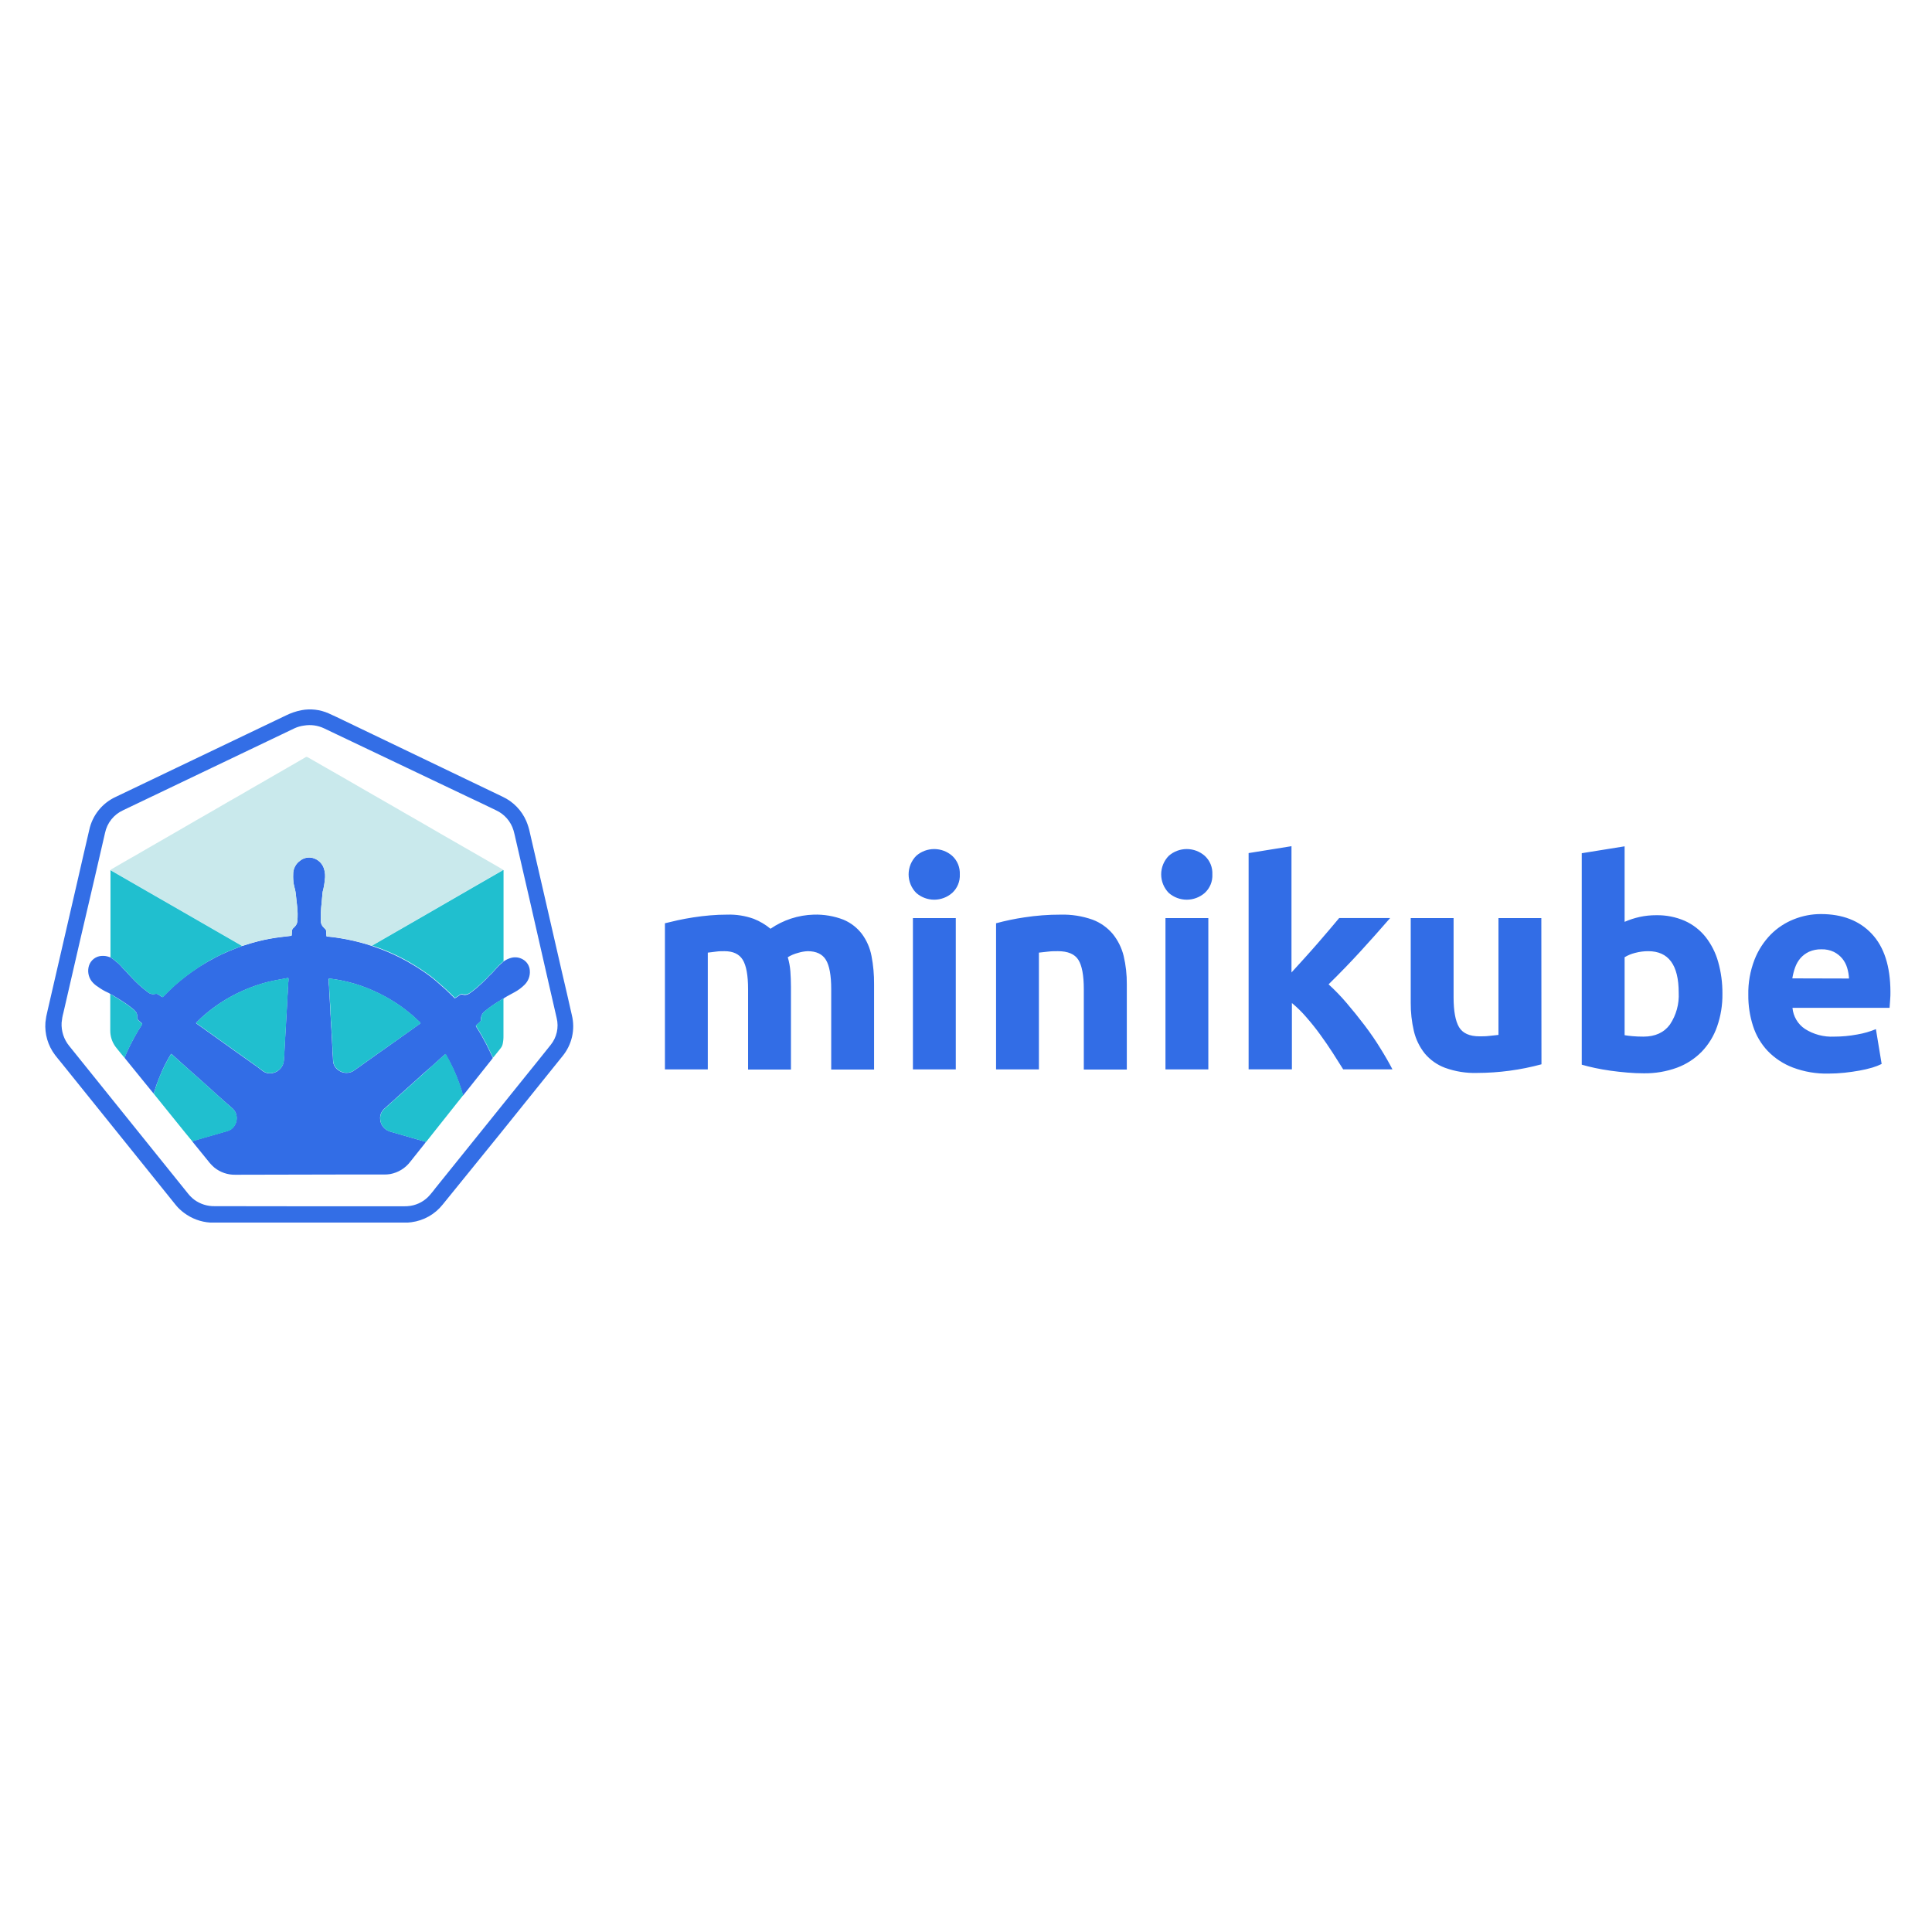 <svg width="128" height="128" viewBox="0 0 128 128" fill="none" xmlns="http://www.w3.org/2000/svg">
<path d="M27.007 81H13.942C13.306 80.961 12.696 80.736 12.188 80.351C11.99 80.206 11.811 80.037 11.655 79.847L8.276 75.647L4.047 70.393C3.91 70.224 3.769 70.058 3.64 69.888C3.174 69.269 2.95 68.501 3.01 67.728C3.036 67.473 3.083 67.22 3.148 66.971C3.498 65.457 3.847 63.943 4.196 62.429C4.493 61.142 4.79 59.855 5.087 58.567C5.362 57.374 5.632 56.18 5.912 54.989C6.014 54.51 6.227 54.062 6.534 53.68C6.84 53.298 7.232 52.994 7.678 52.791C9.003 52.15 10.333 51.529 11.658 50.886C14.086 49.726 16.512 48.566 18.936 47.405C19.264 47.241 19.613 47.122 19.973 47.052C20.578 46.939 21.202 47.011 21.765 47.259C22.129 47.416 22.482 47.595 22.84 47.764L30.865 51.617L33.306 52.788C34.006 53.116 34.561 53.689 34.868 54.398C34.974 54.65 35.054 54.911 35.108 55.178C35.416 56.524 35.726 57.87 36.039 59.216C36.429 60.922 36.821 62.63 37.215 64.339C37.44 65.311 37.672 66.28 37.886 67.251C38.003 67.724 38.007 68.217 37.898 68.691C37.789 69.165 37.571 69.607 37.26 69.982C35.882 71.703 34.501 73.42 33.117 75.133L29.334 79.799C28.821 80.447 28.076 80.869 27.257 80.975C27.173 80.987 27.09 80.992 27.007 81ZM20.503 79.92H26.752C26.901 79.922 27.051 79.912 27.199 79.89C27.704 79.809 28.164 79.549 28.493 79.158C28.617 79.011 28.746 78.86 28.854 78.709C29.889 77.427 30.922 76.144 31.953 74.86L34.807 71.314C35.365 70.62 35.928 69.931 36.48 69.232C36.681 68.985 36.822 68.694 36.891 68.383C36.96 68.073 36.956 67.75 36.879 67.441C36.71 66.683 36.536 65.942 36.362 65.192L35.1 59.66L34.169 55.622C34.121 55.42 34.083 55.214 34.023 55.017C33.935 54.724 33.786 54.454 33.586 54.224C33.386 53.993 33.139 53.809 32.862 53.682C32.213 53.364 31.562 53.058 30.911 52.751L22.282 48.642L21.473 48.256C21.056 48.058 20.589 47.994 20.135 48.072C19.922 48.1 19.715 48.159 19.519 48.248L13.349 51.198L8.155 53.682C7.852 53.82 7.586 54.028 7.378 54.288C7.17 54.549 7.027 54.855 6.959 55.181C6.722 56.19 6.497 57.184 6.265 58.189L5.309 62.285C4.94 63.89 4.571 65.493 4.201 67.095C4.141 67.311 4.102 67.532 4.082 67.756C4.052 68.315 4.232 68.865 4.587 69.298L7.696 73.162L12.445 79.062C12.573 79.227 12.723 79.373 12.89 79.498C13.275 79.775 13.74 79.92 14.214 79.912L20.503 79.92Z" fill="#336EE6"/>
<path d="M7.312 65.863C7.265 65.818 7.21 65.783 7.148 65.76C6.916 65.658 6.696 65.53 6.492 65.379C6.332 65.282 6.19 65.157 6.073 65.01C5.965 64.866 5.891 64.698 5.86 64.52C5.828 64.342 5.839 64.159 5.892 63.986C5.95 63.8 6.064 63.637 6.22 63.519C6.375 63.402 6.563 63.335 6.757 63.33C6.92 63.321 7.082 63.346 7.234 63.403C7.257 63.416 7.282 63.422 7.307 63.423C7.419 63.487 7.524 63.563 7.62 63.65C7.689 63.718 7.772 63.771 7.845 63.834C7.959 63.941 8.065 64.056 8.163 64.177C8.224 64.246 8.299 64.296 8.355 64.367C8.453 64.493 8.569 64.601 8.678 64.718C9.024 65.099 9.407 65.446 9.821 65.752C9.881 65.802 9.952 65.837 10.029 65.854C10.105 65.872 10.184 65.871 10.26 65.853C10.307 65.838 10.357 65.836 10.404 65.847C10.452 65.858 10.496 65.881 10.533 65.914C10.582 65.956 10.635 65.993 10.692 66.025C10.762 66.073 10.765 66.073 10.828 66.01C11.095 65.74 11.363 65.472 11.648 65.222C11.855 65.046 12.062 64.869 12.279 64.705C12.582 64.47 12.892 64.251 13.215 64.044C13.538 63.837 13.924 63.615 14.293 63.423C14.444 63.342 14.601 63.269 14.755 63.196C15.075 63.047 15.401 62.913 15.734 62.789C15.836 62.758 15.935 62.719 16.032 62.673C16.067 62.671 16.102 62.662 16.135 62.648C16.448 62.542 16.766 62.451 17.087 62.368C17.602 62.237 18.125 62.141 18.654 62.08L19.262 62.007C19.307 62.007 19.325 61.989 19.328 61.944C19.328 61.856 19.34 61.77 19.345 61.692C19.344 61.653 19.351 61.614 19.367 61.579C19.383 61.543 19.406 61.512 19.436 61.487C19.472 61.459 19.505 61.426 19.534 61.391C19.627 61.299 19.685 61.178 19.698 61.048C19.728 60.718 19.724 60.386 19.686 60.056C19.666 59.839 19.64 59.622 19.615 59.408C19.601 59.198 19.564 58.99 19.507 58.787C19.488 58.721 19.473 58.655 19.461 58.588C19.426 58.373 19.413 58.154 19.423 57.937C19.419 57.758 19.458 57.582 19.538 57.423C19.618 57.264 19.737 57.127 19.883 57.026C19.996 56.935 20.128 56.871 20.27 56.839C20.412 56.807 20.559 56.808 20.7 56.841C20.875 56.883 21.035 56.969 21.168 57.09C21.3 57.211 21.4 57.363 21.457 57.533C21.541 57.787 21.561 58.059 21.515 58.323C21.494 58.574 21.449 58.824 21.382 59.067C21.373 59.098 21.368 59.131 21.367 59.163C21.346 59.39 21.329 59.617 21.306 59.842C21.261 60.236 21.243 60.632 21.253 61.028C21.256 61.155 21.3 61.279 21.379 61.379C21.434 61.444 21.493 61.505 21.556 61.563C21.585 61.589 21.602 61.625 21.604 61.664C21.604 61.765 21.616 61.863 21.624 61.964C21.632 62.065 21.624 62.047 21.707 62.053C21.982 62.075 22.255 62.113 22.527 62.158C23.13 62.254 23.725 62.391 24.309 62.567C24.419 62.608 24.531 62.641 24.645 62.668C24.661 62.678 24.678 62.687 24.695 62.694C25.031 62.802 25.361 62.933 25.687 63.067C25.957 63.181 26.22 63.304 26.482 63.435C26.744 63.567 27.073 63.746 27.358 63.92C27.736 64.147 28.103 64.391 28.458 64.652C28.71 64.836 28.942 65.043 29.175 65.248C29.407 65.452 29.642 65.659 29.861 65.881L30.061 66.08C30.129 66.148 30.131 66.148 30.209 66.098L30.492 65.909C30.51 65.895 30.531 65.885 30.554 65.882C30.577 65.879 30.6 65.882 30.621 65.891C30.703 65.918 30.79 65.926 30.875 65.913C30.96 65.899 31.041 65.866 31.11 65.815C31.281 65.698 31.446 65.57 31.602 65.434C31.82 65.245 32.034 65.051 32.233 64.844C32.304 64.773 32.365 64.69 32.44 64.624C32.53 64.546 32.614 64.461 32.693 64.372C32.768 64.286 32.847 64.205 32.92 64.119C32.997 64.029 33.082 63.945 33.172 63.867C33.238 63.821 33.298 63.767 33.351 63.706C33.514 63.588 33.697 63.502 33.891 63.453C34.14 63.392 34.403 63.429 34.626 63.554C34.764 63.629 34.88 63.737 34.964 63.87C35.047 64.003 35.095 64.155 35.103 64.311C35.116 64.482 35.091 64.653 35.032 64.814C34.972 64.974 34.878 65.119 34.757 65.24C34.562 65.435 34.341 65.601 34.098 65.732C33.879 65.858 33.649 65.967 33.435 66.103C33.404 66.121 33.377 66.143 33.346 66.164C33.284 66.19 33.226 66.224 33.172 66.264C32.811 66.475 32.467 66.714 32.142 66.979C32.058 67.04 31.988 67.119 31.938 67.211C31.882 67.324 31.853 67.448 31.852 67.574C31.855 67.599 31.851 67.623 31.842 67.646C31.834 67.668 31.82 67.689 31.802 67.706C31.741 67.756 31.688 67.811 31.628 67.862C31.506 67.958 31.506 67.963 31.59 68.092C31.825 68.455 32.036 68.831 32.233 69.215C32.382 69.5 32.511 69.793 32.65 70.085C32.641 70.113 32.625 70.138 32.604 70.159L30.717 72.533L30.676 72.574C30.633 72.468 30.611 72.356 30.578 72.248C30.378 71.597 30.119 70.965 29.803 70.36C29.72 70.204 29.629 70.05 29.551 69.896C29.52 69.841 29.51 69.838 29.455 69.881C29.399 69.924 29.308 70.007 29.235 70.073C29.038 70.254 28.839 70.433 28.637 70.615L28.057 71.117L27.474 71.645C27.277 71.819 27.083 71.996 26.888 72.172L26.303 72.697C26.136 72.846 25.975 73.003 25.798 73.149C25.71 73.225 25.629 73.308 25.546 73.381C25.463 73.444 25.39 73.519 25.329 73.603C25.208 73.775 25.158 73.986 25.19 74.194C25.206 74.342 25.26 74.484 25.345 74.607C25.43 74.73 25.544 74.83 25.677 74.898C25.809 74.96 25.948 75.007 26.091 75.039L27.605 75.476L28.221 75.65C28.107 75.819 27.968 75.973 27.845 76.134L27.184 76.965C26.858 77.394 26.384 77.686 25.854 77.785C25.723 77.806 25.59 77.817 25.457 77.815H22.447C20.159 77.815 17.871 77.82 15.585 77.83C15.084 77.839 14.595 77.671 14.204 77.356C14.046 77.22 13.903 77.068 13.778 76.902L12.769 75.66C12.758 75.647 12.749 75.634 12.741 75.62C12.765 75.599 12.795 75.585 12.827 75.579L13.516 75.375L15.065 74.931C15.251 74.88 15.412 74.762 15.517 74.6C15.588 74.497 15.637 74.381 15.661 74.259C15.686 74.137 15.686 74.011 15.661 73.888C15.628 73.716 15.539 73.559 15.408 73.442C15.33 73.374 15.254 73.303 15.176 73.237C14.924 73.03 14.699 72.816 14.462 72.604C14.29 72.452 14.116 72.301 13.957 72.147C13.705 71.925 13.47 71.708 13.225 71.493C13.051 71.342 12.88 71.188 12.708 71.034L11.976 70.38L11.396 69.856C11.345 69.813 11.343 69.81 11.305 69.873C11.239 69.979 11.176 70.085 11.118 70.191C10.995 70.416 10.878 70.645 10.77 70.878C10.631 71.183 10.518 71.491 10.394 71.806C10.331 71.986 10.27 72.167 10.217 72.352C10.217 72.382 10.217 72.427 10.164 72.435C9.975 72.205 9.786 71.975 9.599 71.743L8.289 70.128L8.251 70.073C8.332 69.858 8.43 69.651 8.529 69.442C8.65 69.189 8.781 68.937 8.92 68.685C9.059 68.432 9.223 68.15 9.394 67.895C9.432 67.837 9.432 67.817 9.374 67.771C9.325 67.724 9.274 67.679 9.22 67.637C9.169 67.604 9.129 67.556 9.105 67.5C9.082 67.444 9.076 67.382 9.089 67.322C9.093 67.221 9.063 67.121 9.003 67.039C8.935 66.953 8.857 66.876 8.769 66.81C8.591 66.664 8.406 66.528 8.213 66.403C7.999 66.262 7.779 66.128 7.562 65.995C7.483 65.943 7.4 65.899 7.312 65.863ZM19.11 64.975V64.869C19.11 64.793 19.11 64.791 19.032 64.803C18.808 64.846 18.583 64.892 18.356 64.93C17.939 65.004 17.527 65.108 17.124 65.24C16.726 65.369 16.336 65.522 15.956 65.697C15.133 66.074 14.364 66.56 13.669 67.14C13.444 67.326 13.228 67.523 13.024 67.731C12.978 67.776 12.981 67.781 13.024 67.819L13.316 68.026L14.194 68.654L15.35 69.48L16.703 70.441C16.933 70.605 17.167 70.764 17.389 70.946C17.486 71.022 17.6 71.075 17.721 71.099C17.842 71.124 17.966 71.121 18.086 71.09C18.284 71.045 18.462 70.937 18.592 70.781C18.723 70.626 18.798 70.432 18.808 70.229C18.825 70.02 18.835 69.81 18.846 69.601L18.883 68.902C18.896 68.672 18.911 68.442 18.924 68.215L18.962 67.536C18.974 67.299 18.989 67.064 19.002 66.827C19.015 66.59 19.03 66.363 19.04 66.131C19.04 65.949 19.073 65.767 19.065 65.586C19.062 65.573 19.062 65.56 19.065 65.548C19.103 65.351 19.085 65.162 19.11 64.975ZM21.78 65.013C21.775 65.058 21.775 65.104 21.78 65.149C21.8 65.3 21.809 65.451 21.808 65.603C21.826 65.83 21.838 66.055 21.849 66.282C21.859 66.509 21.879 66.787 21.889 67.039C21.889 67.231 21.922 67.42 21.914 67.612V67.642C21.947 67.791 21.927 67.945 21.947 68.097C21.962 68.2 21.96 68.309 21.965 68.415C21.98 68.667 21.997 68.902 22.005 69.144C22.005 69.333 22.038 69.525 22.03 69.717V69.734C22.055 69.929 22.055 70.123 22.068 70.317C22.071 70.352 22.076 70.387 22.083 70.421C22.123 70.59 22.217 70.741 22.351 70.853C22.512 70.997 22.719 71.079 22.936 71.083C23.152 71.088 23.363 71.014 23.529 70.875C23.961 70.565 24.395 70.259 24.829 69.951L25.669 69.356L27.136 68.314L27.799 67.839C27.878 67.784 27.875 67.781 27.799 67.708C27.724 67.635 27.673 67.597 27.613 67.539C27.442 67.371 27.261 67.212 27.073 67.064C26.773 66.821 26.459 66.595 26.134 66.388C25.718 66.124 25.285 65.888 24.837 65.684C24.405 65.486 23.961 65.317 23.507 65.179C23.353 65.134 23.196 65.091 23.04 65.053C22.8 64.998 22.56 64.942 22.318 64.904C22.172 64.882 22.025 64.856 21.876 64.839C21.768 64.826 21.768 64.839 21.768 64.937L21.78 65.013Z" fill="#326DE6"/>
<path d="M24.647 62.658C24.533 62.631 24.421 62.597 24.311 62.557C23.727 62.381 23.132 62.244 22.53 62.148C22.257 62.103 21.985 62.065 21.71 62.042C21.634 62.042 21.631 62.042 21.626 61.954C21.621 61.866 21.611 61.755 21.606 61.654C21.604 61.615 21.587 61.579 21.558 61.553C21.495 61.495 21.436 61.434 21.381 61.369C21.303 61.268 21.258 61.145 21.255 61.018C21.245 60.622 21.263 60.225 21.308 59.832C21.331 59.607 21.349 59.38 21.369 59.153C21.37 59.12 21.375 59.088 21.384 59.057C21.451 58.813 21.496 58.564 21.518 58.312C21.563 58.048 21.543 57.777 21.46 57.523C21.402 57.353 21.302 57.201 21.17 57.08C21.038 56.959 20.877 56.873 20.703 56.831C20.561 56.798 20.414 56.797 20.273 56.829C20.131 56.861 19.998 56.924 19.885 57.015C19.739 57.117 19.621 57.254 19.54 57.413C19.46 57.572 19.421 57.748 19.426 57.926C19.416 58.144 19.428 58.362 19.464 58.578C19.475 58.645 19.49 58.711 19.509 58.777C19.567 58.98 19.603 59.188 19.617 59.398C19.643 59.612 19.668 59.829 19.688 60.046C19.727 60.376 19.731 60.708 19.701 61.038C19.687 61.168 19.629 61.289 19.537 61.381C19.507 61.416 19.474 61.448 19.438 61.477C19.409 61.502 19.385 61.533 19.369 61.569C19.353 61.604 19.346 61.643 19.348 61.681C19.348 61.77 19.332 61.856 19.33 61.934C19.33 61.979 19.31 61.992 19.264 61.997L18.656 62.07C18.128 62.131 17.604 62.227 17.089 62.358C16.768 62.441 16.45 62.532 16.137 62.638C16.105 62.652 16.07 62.661 16.034 62.663L15.918 62.593L14.331 61.679L12.203 60.453L9.788 59.065L7.398 57.689C7.375 57.676 7.35 57.669 7.338 57.644C7.325 57.618 7.393 57.583 7.428 57.563L8.279 57.071L8.996 56.662L9.793 56.198L10.502 55.791L11.302 55.33L11.9 54.984L12.985 54.355C13.346 54.146 13.712 53.942 14.073 53.732L15.141 53.111C15.38 52.975 15.62 52.841 15.86 52.703L16.657 52.238L17.366 51.832L18.073 51.423L18.638 51.097L19.32 50.704L19.893 50.373C20.006 50.307 20.125 50.244 20.236 50.174C20.259 50.157 20.287 50.148 20.315 50.148C20.344 50.148 20.372 50.157 20.395 50.174C20.804 50.413 21.215 50.646 21.626 50.88L22.951 51.638C23.355 51.872 23.756 52.107 24.163 52.339L25.424 53.063C25.876 53.316 26.323 53.583 26.772 53.841L28.034 54.565L29.296 55.297L30.636 56.066L31.824 56.748L33.106 57.487L33.316 57.611C33.323 57.614 33.329 57.62 33.334 57.626C33.34 57.632 33.344 57.639 33.346 57.646C33.308 57.646 33.283 57.661 33.255 57.679L31.315 58.794L28.258 60.561L25.457 62.174L24.647 62.658Z" fill="#C9E9EC"/>
<path d="M24.647 62.658L25.472 62.179L28.274 60.566L31.33 58.8L33.27 57.684C33.298 57.666 33.323 57.641 33.361 57.651C33.361 59.64 33.361 61.629 33.361 63.617C33.361 63.637 33.361 63.655 33.361 63.675C33.308 63.736 33.248 63.79 33.182 63.837C33.092 63.914 33.007 63.998 32.93 64.089C32.856 64.175 32.778 64.256 32.703 64.341C32.624 64.431 32.54 64.515 32.45 64.594C32.374 64.659 32.314 64.743 32.243 64.813C32.044 65.02 31.829 65.215 31.612 65.404C31.456 65.54 31.291 65.667 31.12 65.785C31.051 65.836 30.97 65.869 30.885 65.882C30.799 65.895 30.712 65.888 30.631 65.861C30.61 65.852 30.587 65.849 30.564 65.852C30.541 65.855 30.52 65.864 30.502 65.878L30.219 66.067C30.141 66.118 30.139 66.118 30.07 66.05L29.871 65.85C29.651 65.628 29.419 65.424 29.185 65.217C28.95 65.01 28.718 64.806 28.468 64.621C28.111 64.362 27.744 64.118 27.368 63.89C27.082 63.715 26.79 63.556 26.492 63.405C26.194 63.254 25.967 63.153 25.697 63.037C25.371 62.903 25.041 62.772 24.705 62.663C24.686 62.663 24.666 62.662 24.647 62.658Z" fill="#20BFCF"/>
<path d="M7.335 57.654C7.335 57.679 7.373 57.687 7.396 57.699L9.785 59.075L12.201 60.463L14.328 61.689L15.915 62.603L16.031 62.673C15.935 62.719 15.836 62.758 15.734 62.789C15.4 62.913 15.075 63.042 14.755 63.196C14.601 63.269 14.444 63.342 14.293 63.423C13.919 63.615 13.564 63.824 13.228 64.051C12.905 64.258 12.594 64.478 12.291 64.712C12.074 64.876 11.867 65.053 11.661 65.23C11.375 65.482 11.108 65.747 10.84 66.017C10.777 66.08 10.775 66.08 10.704 66.032C10.648 66 10.595 65.963 10.545 65.921C10.509 65.888 10.465 65.865 10.417 65.855C10.369 65.844 10.319 65.846 10.273 65.861C10.197 65.879 10.117 65.879 10.041 65.862C9.965 65.844 9.894 65.809 9.833 65.76C9.419 65.453 9.036 65.107 8.69 64.725C8.582 64.609 8.466 64.5 8.367 64.374C8.312 64.304 8.236 64.253 8.175 64.185C8.077 64.063 7.971 63.949 7.857 63.842C7.784 63.779 7.701 63.726 7.633 63.657C7.537 63.571 7.432 63.495 7.32 63.43C7.32 63.097 7.32 62.764 7.32 62.421V57.944C7.32 57.868 7.32 57.793 7.32 57.719C7.307 57.694 7.302 57.666 7.335 57.654Z" fill="#20BFCF"/>
<path d="M28.228 75.66L27.613 75.483L26.098 75.047C25.956 75.014 25.817 74.967 25.684 74.905C25.551 74.837 25.437 74.737 25.352 74.615C25.267 74.492 25.214 74.35 25.197 74.201C25.166 73.994 25.215 73.782 25.336 73.611C25.397 73.526 25.47 73.452 25.553 73.389C25.644 73.315 25.725 73.232 25.806 73.156C25.975 73.01 26.136 72.853 26.31 72.705L26.896 72.18C27.09 72.003 27.284 71.826 27.481 71.652L28.064 71.125L28.65 70.6C28.852 70.418 29.051 70.239 29.248 70.057C29.321 69.992 29.392 69.926 29.467 69.866C29.543 69.805 29.533 69.825 29.563 69.881C29.652 70.035 29.742 70.189 29.816 70.345C30.131 70.949 30.39 71.581 30.59 72.233C30.623 72.341 30.646 72.452 30.689 72.558C30.154 73.231 29.62 73.904 29.086 74.577L28.228 75.66Z" fill="#20BFCF"/>
<path d="M10.164 72.44C10.212 72.44 10.207 72.387 10.217 72.357C10.27 72.172 10.331 71.991 10.394 71.811C10.505 71.496 10.631 71.188 10.77 70.883C10.878 70.651 10.995 70.421 11.118 70.196C11.176 70.09 11.239 69.984 11.305 69.878C11.343 69.815 11.345 69.818 11.396 69.861L11.989 70.393L12.721 71.047C12.892 71.201 13.064 71.355 13.238 71.506C13.49 71.721 13.728 71.938 13.97 72.16C14.139 72.314 14.313 72.465 14.475 72.617C14.712 72.829 14.947 73.043 15.189 73.25C15.267 73.316 15.343 73.386 15.421 73.454C15.552 73.571 15.641 73.728 15.673 73.901C15.698 74.023 15.699 74.149 15.674 74.272C15.649 74.394 15.6 74.51 15.529 74.613C15.425 74.775 15.264 74.893 15.078 74.943L13.528 75.388L12.839 75.592C12.807 75.597 12.778 75.611 12.753 75.632C12.589 75.435 12.428 75.239 12.266 75.039L10.2 72.48L10.164 72.44Z" fill="#20BFCF"/>
<path d="M7.312 65.863C7.401 65.903 7.485 65.951 7.565 66.007C7.782 66.141 8.001 66.275 8.216 66.416C8.408 66.541 8.594 66.677 8.771 66.822C8.859 66.888 8.938 66.966 9.006 67.052C9.066 67.134 9.096 67.233 9.092 67.335C9.079 67.394 9.085 67.456 9.108 67.513C9.131 67.569 9.172 67.617 9.223 67.65C9.276 67.692 9.328 67.737 9.377 67.784C9.435 67.829 9.435 67.849 9.397 67.907C9.225 68.16 9.079 68.432 8.923 68.697C8.766 68.962 8.653 69.202 8.531 69.454C8.433 69.664 8.335 69.871 8.254 70.085C8.09 69.904 7.946 69.709 7.789 69.522C7.742 69.465 7.696 69.406 7.651 69.346C7.426 69.037 7.304 68.665 7.305 68.283V65.957C7.3 65.925 7.303 65.893 7.312 65.863Z" fill="#20BFCF"/>
<path d="M32.66 70.07C32.521 69.777 32.392 69.485 32.243 69.2C32.046 68.816 31.834 68.442 31.6 68.076C31.516 67.948 31.516 67.943 31.637 67.847C31.698 67.796 31.751 67.741 31.812 67.69C31.829 67.674 31.843 67.653 31.852 67.631C31.861 67.608 31.864 67.583 31.862 67.559C31.863 67.433 31.892 67.309 31.948 67.196C31.998 67.104 32.068 67.025 32.152 66.964C32.476 66.699 32.821 66.46 33.182 66.249C33.236 66.209 33.294 66.175 33.356 66.148C33.357 66.171 33.357 66.194 33.356 66.217V68.622C33.36 68.806 33.342 68.991 33.303 69.172C33.278 69.276 33.23 69.374 33.162 69.457C33.023 69.626 32.887 69.8 32.75 69.974C32.725 70.002 32.692 70.035 32.66 70.07Z" fill="#20BFCF"/>
<path d="M19.11 64.975C19.085 65.162 19.11 65.351 19.073 65.538C19.07 65.55 19.07 65.563 19.073 65.576C19.073 65.757 19.055 65.939 19.047 66.121C19.047 66.353 19.022 66.585 19.009 66.817C18.997 67.049 18.982 67.289 18.969 67.526L18.931 68.205C18.919 68.432 18.903 68.662 18.891 68.892L18.853 69.591C18.853 69.8 18.833 70.01 18.815 70.219C18.806 70.422 18.73 70.616 18.599 70.771C18.469 70.927 18.291 71.035 18.093 71.08C17.974 71.111 17.849 71.114 17.728 71.089C17.607 71.064 17.494 71.012 17.397 70.936C17.175 70.764 16.94 70.605 16.71 70.431L15.358 69.469L14.202 68.644L13.324 68.016L13.031 67.809C12.98 67.771 12.978 67.766 13.031 67.721C13.236 67.513 13.451 67.316 13.677 67.13C14.372 66.55 15.141 66.064 15.963 65.687C16.344 65.512 16.734 65.359 17.132 65.23C17.535 65.097 17.946 64.994 18.363 64.919C18.59 64.882 18.815 64.836 19.04 64.793C19.11 64.781 19.115 64.793 19.118 64.859V64.965L19.11 64.975Z" fill="#20BFCF"/>
<path d="M21.78 65.013V64.935C21.78 64.829 21.78 64.824 21.889 64.836C22.038 64.854 22.184 64.879 22.331 64.902C22.583 64.94 22.812 64.995 23.052 65.051C23.209 65.089 23.365 65.132 23.519 65.177C23.973 65.315 24.418 65.483 24.849 65.682C25.297 65.886 25.731 66.121 26.146 66.386C26.472 66.593 26.785 66.819 27.085 67.062C27.274 67.21 27.454 67.368 27.625 67.537C27.686 67.594 27.754 67.645 27.812 67.706C27.87 67.766 27.883 67.781 27.812 67.837L27.148 68.311L25.674 69.351L24.836 69.942C24.402 70.249 23.968 70.555 23.537 70.865C23.37 71.004 23.16 71.077 22.943 71.073C22.727 71.069 22.519 70.987 22.358 70.842C22.225 70.731 22.131 70.58 22.091 70.411C22.083 70.377 22.078 70.342 22.076 70.307C22.063 70.113 22.063 69.919 22.038 69.725V69.707C22.038 69.515 22.02 69.323 22.012 69.134C22.012 68.882 21.987 68.647 21.972 68.405C21.972 68.299 21.972 68.19 21.954 68.087C21.934 67.935 21.954 67.781 21.922 67.632V67.602C21.922 67.41 21.904 67.221 21.896 67.029C21.896 66.777 21.871 66.525 21.856 66.272C21.841 66.02 21.833 65.82 21.816 65.593C21.817 65.441 21.807 65.29 21.788 65.139C21.783 65.094 21.783 65.048 21.788 65.003L21.78 65.013Z" fill="#20BFCF"/>
<path d="M120.633 60.559C122.063 60.559 123.188 60.994 124.007 61.865C124.827 62.735 125.24 64.016 125.246 65.706C125.246 65.872 125.246 66.053 125.227 66.249C125.208 66.444 125.201 66.621 125.189 66.773H118.756C118.781 67.051 118.867 67.32 119.009 67.561C119.151 67.802 119.344 68.008 119.576 68.165C120.154 68.534 120.834 68.714 121.52 68.679C122.035 68.68 122.548 68.631 123.054 68.536C123.476 68.465 123.888 68.346 124.284 68.183L124.664 70.49C124.468 70.586 124.264 70.666 124.055 70.728C123.776 70.81 123.493 70.877 123.206 70.928C122.889 70.985 122.556 71.033 122.206 71.071C121.852 71.109 121.495 71.128 121.139 71.128C120.336 71.146 119.537 71.01 118.784 70.728C118.155 70.49 117.585 70.115 117.117 69.631C116.674 69.161 116.342 68.598 116.145 67.983C115.929 67.315 115.823 66.617 115.83 65.915C115.813 65.118 115.953 64.325 116.241 63.581C116.484 62.958 116.85 62.391 117.317 61.913C117.753 61.474 118.276 61.13 118.852 60.903C119.419 60.676 120.023 60.559 120.633 60.559ZM107.635 61.074C107.954 60.935 108.286 60.827 108.625 60.751C108.988 60.672 109.359 60.633 109.731 60.635C110.379 60.623 111.023 60.75 111.618 61.007C112.153 61.247 112.623 61.609 112.991 62.065C113.375 62.554 113.661 63.114 113.829 63.713C114.026 64.404 114.121 65.121 114.115 65.839C114.125 66.579 114.006 67.314 113.762 68.012C113.547 68.635 113.199 69.204 112.742 69.679C112.281 70.148 111.721 70.51 111.104 70.738C110.396 70.996 109.646 71.121 108.893 71.109C108.55 71.109 108.192 71.094 107.816 71.061C107.439 71.028 107.072 70.99 106.71 70.938C106.348 70.886 105.995 70.828 105.671 70.756C105.348 70.685 105.05 70.614 104.795 70.538V56.528L107.635 56.071V61.074ZM96.304 66.068C96.304 66.983 96.425 67.645 96.665 68.05C96.906 68.455 97.359 68.66 98.019 68.66C98.224 68.66 98.439 68.66 98.667 68.631C98.896 68.603 99.1 68.591 99.277 68.565V60.827H102.117L102.126 70.513C100.734 70.89 99.299 71.082 97.857 71.085C97.133 71.107 96.412 70.99 95.732 70.743C95.209 70.547 94.746 70.218 94.388 69.79C94.045 69.355 93.8 68.851 93.673 68.312C93.529 67.694 93.459 67.06 93.464 66.425V60.827H96.304V66.068ZM70.261 60.597C70.984 60.577 71.704 60.69 72.386 60.931C72.909 61.127 73.372 61.456 73.73 61.884C74.071 62.309 74.315 62.803 74.445 63.333C74.59 63.944 74.659 64.572 74.654 65.201V70.862H71.805V65.534C71.805 64.619 71.684 63.971 71.443 63.59C71.201 63.209 70.75 63.018 70.089 63.018C69.885 63.018 69.67 63.018 69.442 63.046C69.213 63.075 69.008 63.09 68.831 63.114V70.852H65.992V61.169C66.606 61.003 67.23 60.872 67.86 60.779C68.654 60.657 69.457 60.595 70.261 60.597ZM53.907 60.597C54.581 60.575 55.252 60.689 55.88 60.931C56.367 61.135 56.791 61.464 57.11 61.884C57.425 62.314 57.64 62.809 57.739 63.333C57.858 63.948 57.915 64.574 57.91 65.201V70.861H55.07V65.534C55.07 64.619 54.95 63.971 54.717 63.59C54.484 63.209 54.079 63.018 53.507 63.018C53.29 63.029 53.076 63.067 52.868 63.132C52.63 63.193 52.402 63.29 52.192 63.419C52.282 63.72 52.339 64.03 52.364 64.343C52.387 64.667 52.402 65.015 52.402 65.381V70.861H49.562V65.534C49.562 64.619 49.443 63.971 49.209 63.59C48.976 63.209 48.57 63.018 47.998 63.018C47.82 63.018 47.636 63.018 47.446 63.046C47.255 63.075 47.069 63.09 46.893 63.114V70.852H44.053V61.169C44.291 61.108 44.578 61.041 44.902 60.969C45.226 60.898 45.569 60.836 45.931 60.779C46.293 60.722 46.665 60.678 47.046 60.645C47.427 60.612 47.801 60.597 48.17 60.597C48.77 60.577 49.368 60.671 49.933 60.873C50.337 61.032 50.714 61.255 51.048 61.532C51.891 60.951 52.885 60.627 53.907 60.597ZM63.323 70.852H60.483V60.827H63.323V70.852ZM80.055 70.852H77.215V60.827H80.055V70.852ZM85.564 64.429C85.845 64.124 86.133 63.81 86.431 63.476C86.729 63.143 87.017 62.824 87.298 62.499C87.579 62.175 87.838 61.872 88.086 61.581C88.334 61.291 88.546 61.039 88.725 60.822H92.101C91.429 61.597 90.772 62.336 90.128 63.038C89.485 63.74 88.783 64.466 88.022 65.215C88.445 65.6 88.843 66.011 89.213 66.447C89.62 66.923 90.017 67.416 90.405 67.926C90.792 68.436 91.142 68.945 91.453 69.454C91.771 69.963 92.037 70.428 92.253 70.847H88.99C88.785 70.516 88.554 70.151 88.294 69.749C88.035 69.346 87.758 68.948 87.467 68.545C87.177 68.143 86.867 67.759 86.545 67.39C86.255 67.051 85.936 66.738 85.592 66.454V70.847H82.724V56.519L85.564 56.062V64.429ZM109.198 63.018C108.905 63.018 108.613 63.057 108.33 63.132C108.085 63.192 107.851 63.288 107.635 63.419V68.584C107.776 68.61 107.954 68.631 108.168 68.65C108.383 68.669 108.619 68.679 108.883 68.679C109.66 68.679 110.245 68.412 110.637 67.878C111.054 67.255 111.258 66.513 111.218 65.763C111.218 63.933 110.544 63.018 109.198 63.018ZM120.671 62.894C120.39 62.887 120.11 62.943 119.852 63.056C119.634 63.158 119.439 63.304 119.281 63.485C119.126 63.668 119.007 63.878 118.928 64.104C118.846 64.336 118.785 64.576 118.746 64.819L122.501 64.829C122.49 64.586 122.448 64.346 122.377 64.114C122.31 63.891 122.2 63.684 122.053 63.504C121.901 63.322 121.712 63.173 121.5 63.066C121.242 62.944 120.957 62.884 120.671 62.894ZM61.894 56.252C62.332 56.253 62.755 56.411 63.084 56.7C63.254 56.855 63.387 57.046 63.474 57.258C63.561 57.471 63.601 57.7 63.59 57.929C63.602 58.158 63.562 58.388 63.475 58.6C63.388 58.813 63.254 59.004 63.084 59.159C62.755 59.447 62.332 59.607 61.894 59.607C61.456 59.607 61.032 59.447 60.703 59.159C60.379 58.831 60.198 58.389 60.198 57.929C60.198 57.469 60.379 57.027 60.703 56.7C61.032 56.411 61.456 56.252 61.894 56.252ZM78.625 56.252C79.064 56.252 79.487 56.411 79.817 56.7C79.986 56.855 80.12 57.046 80.207 57.258C80.294 57.471 80.333 57.7 80.322 57.929C80.334 58.159 80.295 58.389 80.207 58.601C80.12 58.814 79.987 59.004 79.817 59.159C79.487 59.447 79.064 59.607 78.625 59.607C78.187 59.607 77.764 59.447 77.434 59.159C77.112 58.831 76.931 58.389 76.931 57.929C76.931 57.469 77.112 57.028 77.434 56.7C77.764 56.411 78.187 56.252 78.625 56.252Z" fill="#326DE6"/>
</svg>
